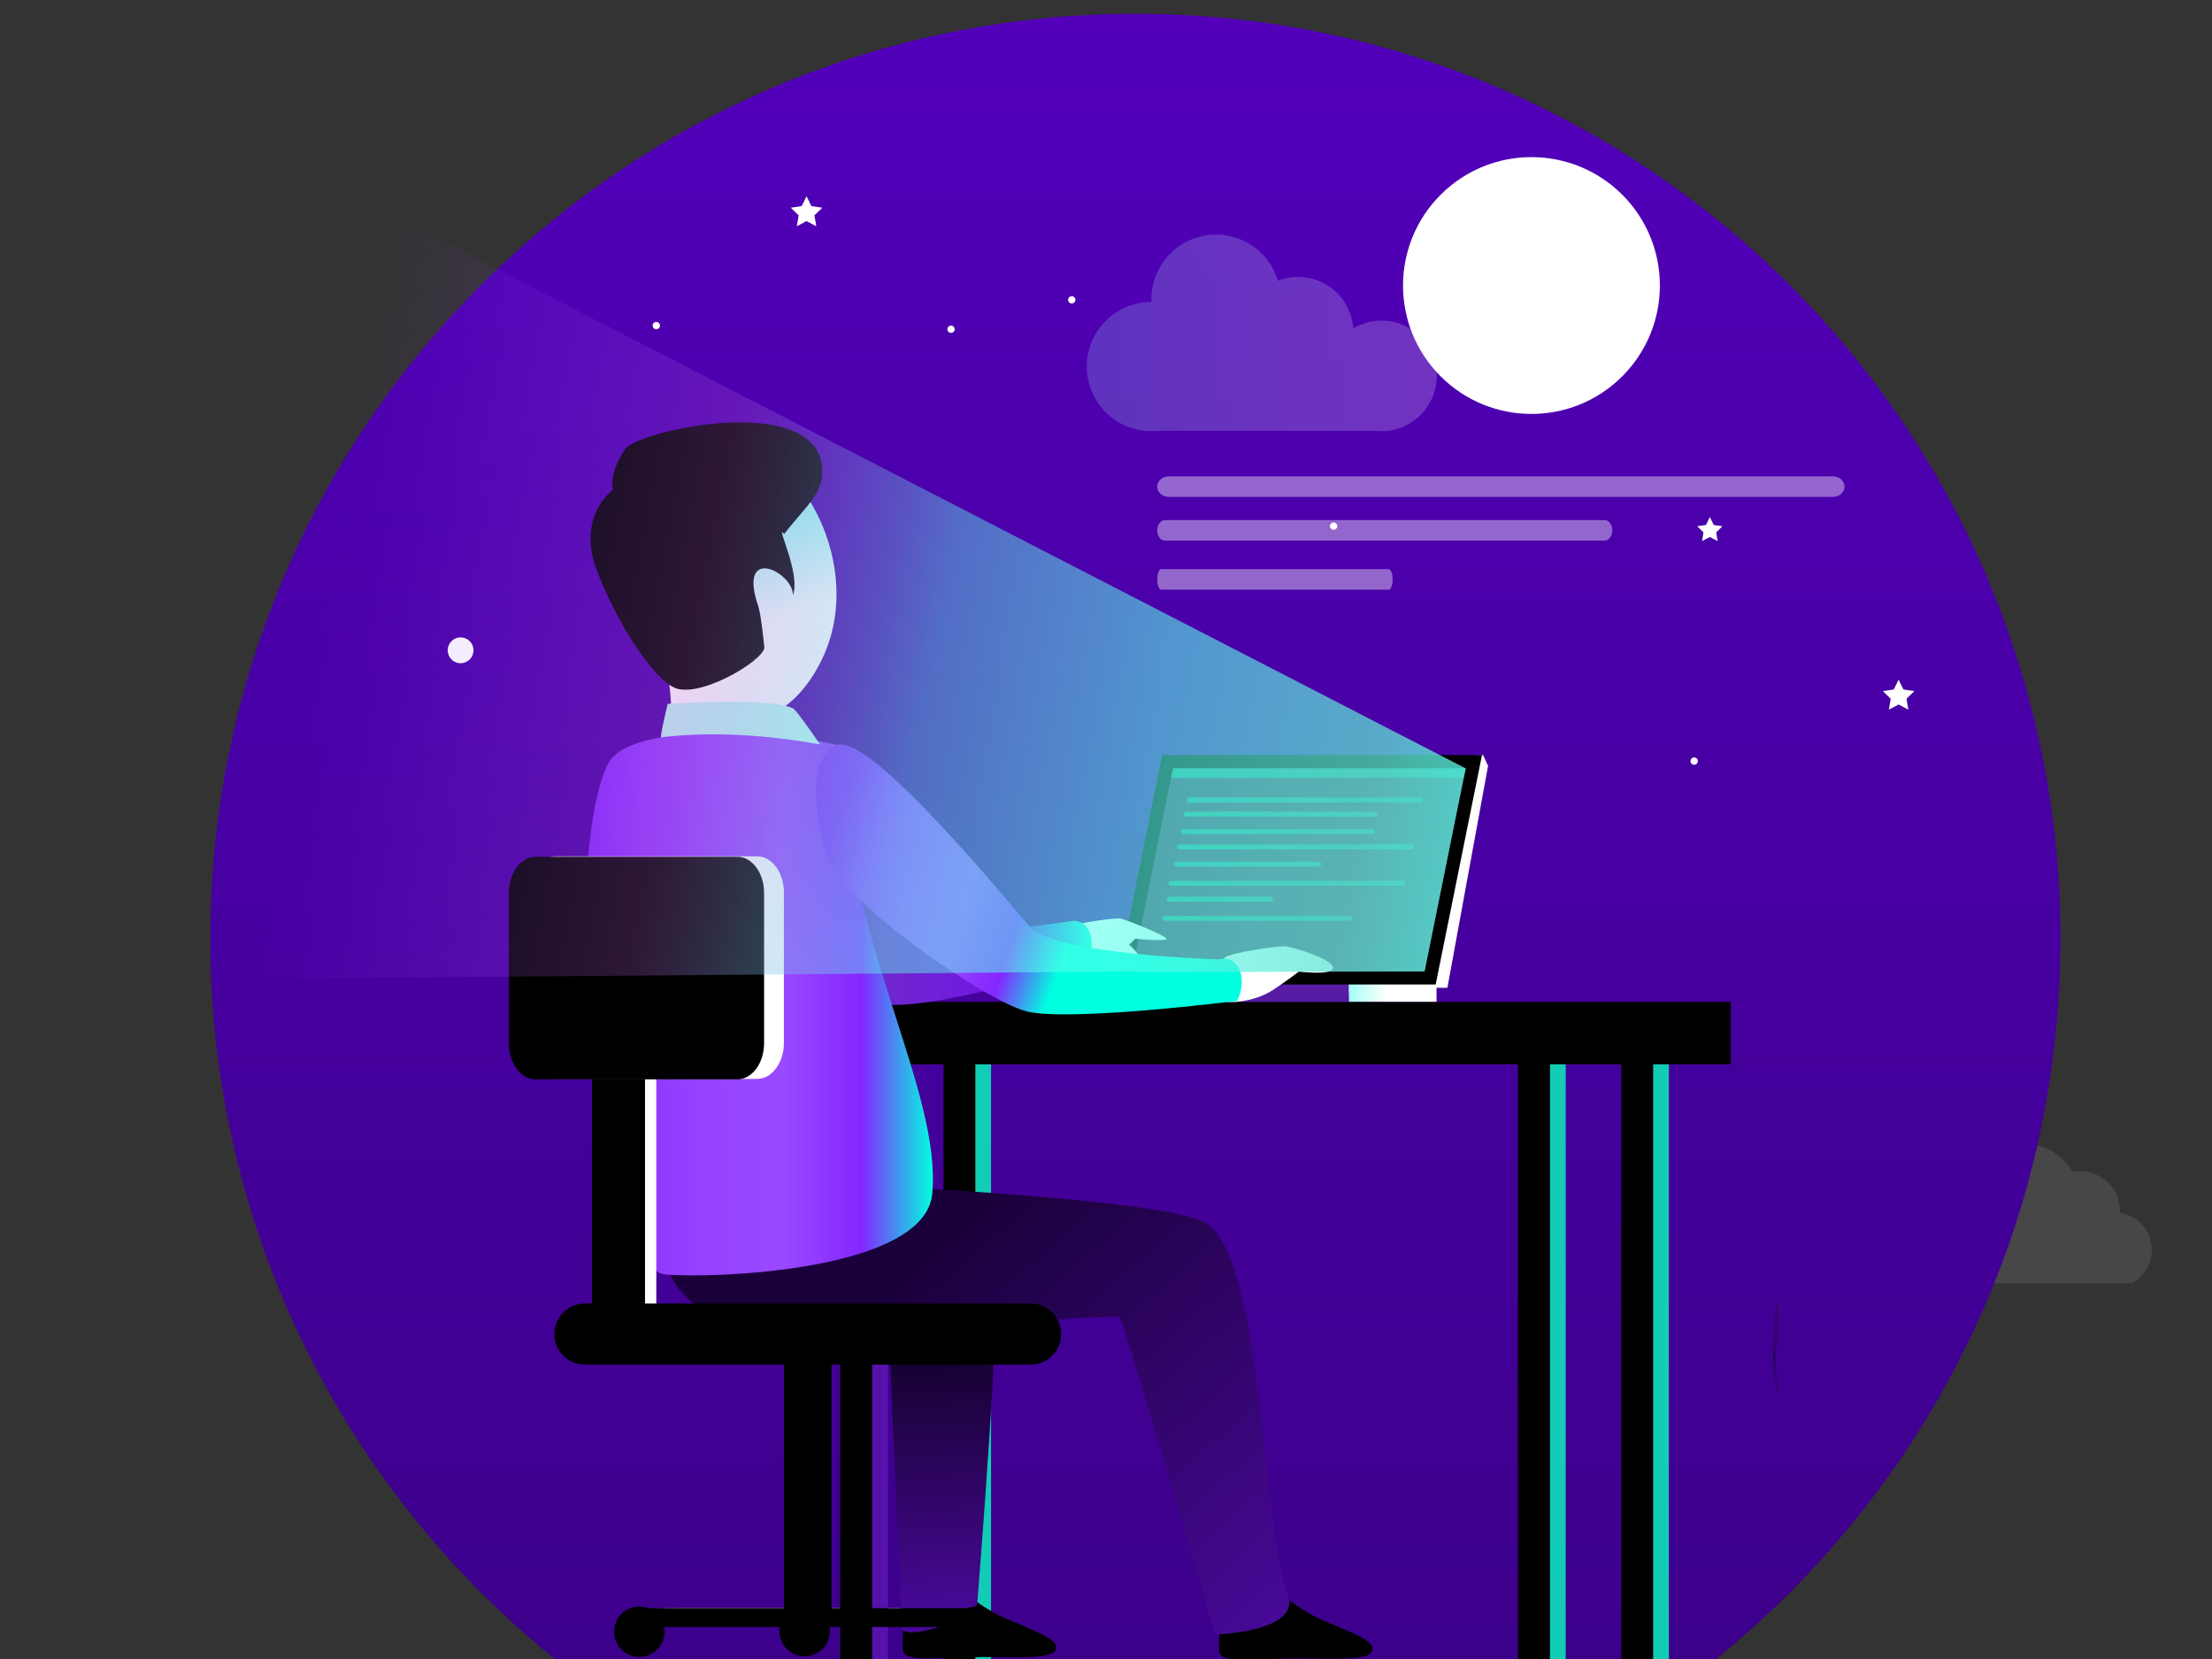 <svg xmlns="http://www.w3.org/2000/svg" enable-background="new 0 0 800 600" viewBox="0 0 800 600"><rect x="0" y="0" width="800" height="600" fill="#333333" stroke="none"/><path fill="#ffffff" d="M690.59,464.13h80.29c4.36-2.25,7.35-6.82,7.35-12.09c0-6.82-5.01-12.47-11.53-13.44
	c0.01-0.22,0.02-0.44,0.02-0.67c0-7.98-6.6-14.45-14.74-14.45c-0.85,0-1.68,0.07-2.5,0.21c-3.51-6.09-10.36-10.22-18.23-10.22
	c-9.17,0-16.95,5.61-19.68,13.39c-0.86-0.17-1.75-0.27-2.65-0.27c-7.82,0-14.16,6.73-14.16,15.03c0,0.93,0.08,1.85,0.23,2.73
	c-5.92,0.38-10.6,4.91-10.6,10.45C684.39,458.87,686.91,462.39,690.59,464.13z" opacity=".1" class="colorffffff svgShape"></path><linearGradient id="a" x1="410.635" x2="410.635" y1="-1.336" y2="600.908" gradientUnits="userSpaceOnUse"><stop offset="0" stop-color="#5200bb" class="stopColor7700bb svgShape"></stop><stop offset="1" stop-color="#3d008b" class="stopColor00008b svgShape"></stop><stop offset="1"></stop></linearGradient><path fill="url(#a)" d="M745.2,339.56C745.2,154.79,595.41,5,410.63,5C225.86,5,76.07,154.79,76.07,339.56
				c0,105.4,48.76,199.4,124.93,260.72h419.27C696.44,538.96,745.2,444.96,745.2,339.56z"></path><path fill="#ffffff" d="M503.67,209.55c0,2.06-0.65,3.72-1.45,3.72h-82.25c-0.8,0-1.45-1.67-1.45-3.72l0,0c0-2.06,0.65-3.72,1.45-3.72
		h82.25C503.02,205.83,503.67,207.5,503.67,209.55L503.67,209.55z" opacity=".4" class="colorffffff svgShape"></path><defs><filter id="b" width="422" height="307" x="200" y="294" filterUnits="userSpaceOnUse"><feColorMatrix values="1 0 0 0 0  0 1 0 0 0  0 0 1 0 0  0 0 0 1 0"></feColorMatrix></filter></defs><path fill="#ffffff" d="M667.1 175.99c0 2.06-1.9 3.72-4.24 3.72h-240.1c-2.34 0-4.24-1.67-4.24-3.72l0 0c0-2.06 1.9-3.72 4.24-3.72h240.1C665.2 172.27 667.1 173.94 667.1 175.99L667.1 175.99zM583.11 191.81c0 2.06-1.26 3.72-2.81 3.72H421.32c-1.55 0-2.81-1.67-2.81-3.72l0 0c0-2.06 1.26-3.72 2.81-3.72H580.3C581.85 188.09 583.11 189.75 583.11 191.81L583.11 191.81z" opacity=".4" class="colorffffff svgShape"></path><polygon fill="#ffffff" fill-rule="evenodd" points="300.72 582.47 300.72 581.61 355.79 581.61" clip-rule="evenodd" class="colorffffff svgShape"></polygon><polygon fill="#ffffff" fill-rule="evenodd" points="283.53 582.47 236.15 581.61 283.53 581.61" clip-rule="evenodd" class="colorffffff svgShape"></polygon><linearGradient id="d" x1="641.158" x2="644.282" y1="489.084" y2="489.084" gradientUnits="userSpaceOnUse"><stop offset=".041" stop-color="#2a0060" class="stopColor100060 svgShape"></stop><stop offset="1" stop-color="#470996" class="stopColor090e96 svgShape"></stop></linearGradient><path fill="url(#d)" d="M643.13,507.56c0,0-2.16-13.67-1.95-16.61c0.21-2.94,1.02-18.47,1.02-18.47l2.09-1.86c0,0-2.06,17.3-1.8,22.41
	C642.74,498.13,643.13,507.56,643.13,507.56z"></path><rect width="11.58" height="228.24" x="554.68" y="371.79" fill="#12ccb6" fill-rule="evenodd" clip-rule="evenodd" class="color1289cc svgShape"></rect><rect width="11.58" height="228.24" x="548.99" y="371.79" fill-rule="evenodd" clip-rule="evenodd" fill="#000000" class="color000000 svgShape"></rect><rect width="11.53" height="228.24" x="592.05" y="371.79" fill="#12ccb6" fill-rule="evenodd" clip-rule="evenodd" class="color1289cc svgShape"></rect><rect width="11.53" height="228.24" x="586.36" y="371.79" fill-rule="evenodd" clip-rule="evenodd" fill="#000000" class="color000000 svgShape"></rect><rect width="11.58" height="228.24" x="309.53" y="371.79" fill="#5712ae" fill-rule="evenodd" clip-rule="evenodd" class="color125cae svgShape"></rect><rect width="11.58" height="228.24" x="303.85" y="371.79" fill-rule="evenodd" clip-rule="evenodd" fill="#000000" class="color000000 svgShape"></rect><rect width="11.53" height="228.24" x="346.9" y="371.79" fill="#12ccb6" fill-rule="evenodd" clip-rule="evenodd" class="color1289cc svgShape"></rect><rect width="11.53" height="228.24" x="341.22" y="371.79" fill-rule="evenodd" clip-rule="evenodd" fill="#000000" class="color000000 svgShape"></rect><rect width="364.45" height="22.61" x="261.49" y="362.32" fill-rule="evenodd" clip-rule="evenodd" fill="#000000" class="color000000 svgShape"></rect><linearGradient id="e" x1="407.438" x2="538.178" y1="318.561" y2="318.561" gradientUnits="userSpaceOnUse"><stop offset="0" stop-color="#a1fff4" class="stopColora1baff svgShape"></stop><stop offset=".433" stop-color="#ffffff" class="stopColorffffff svgShape"></stop></linearGradient><polygon fill="url(#e)" fill-rule="evenodd" points="424.23 280.97 536.39 273.07 538.18 277 523.47 357.25 518.3 357.25 407.44 364.05" clip-rule="evenodd"></polygon><polygon fill-rule="evenodd" points="420.31 273.07 535.99 273.07 519.2 356.2 403.51 356.2" clip-rule="evenodd" fill="#000000" class="color000000 svgShape"></polygon><linearGradient id="f" x1="487.791" x2="519.543" y1="359.186" y2="359.186" gradientUnits="userSpaceOnUse"><stop offset="0" stop-color="#a1fff4" class="stopColora1baff svgShape"></stop><stop offset=".433" stop-color="#ffffff" class="stopColorffffff svgShape"></stop></linearGradient><rect width="31.75" height="6.26" x="487.79" y="356.05" fill="url(#f)" fill-rule="evenodd" clip-rule="evenodd"></rect><rect width="106.94" height="6.26" x="380.85" y="356.05" fill="#571ca3" fill-rule="evenodd" clip-rule="evenodd" class="color431ca3 svgShape"></rect><polygon fill="#492759" fill-rule="evenodd" points="424.23 277.89 409.37 351.33 515.22 351.33 530.08 277.89" clip-rule="evenodd" class="color3f2759 svgShape"></polygon><path fill="#ffffff" fill-rule="evenodd" d="M443.71 362.32c3.58.44 11.13-.7 16.5-4.17 5.32-3.48 9.54-6.78 9.54-6.78s11.59 1.51 12.33-1.14c.32-3.54-15.02-7.73-17.15-7.98-2.19-.25-20.17 2.28-22.01 4.12C441.08 348.2 443.71 362.32 443.71 362.32zM383.78 352.23c3.58.45 11.13-.69 16.45-4.17 5.32-3.48 10.39-8.55 10.39-8.55s11.58 1.09 11.33 0c-.3-1.04-14.81-7.11-17-7.35-2.14-.25-20.17 2.29-22.01 4.13C381.1 338.11 383.78 352.23 383.78 352.23z" clip-rule="evenodd" class="colorffffff svgShape"></path><path fill="#ffffff" fill-rule="evenodd" d="M404.8,338.22c1.14,1.44,8.4,6.86,7.01,8.94c-1.39,2.14-4.72,3.03-8.35,0.4c-3.63-2.63-5.91-5.72-4.92-6.76
		C399.54,339.76,404.8,338.22,404.8,338.22z" clip-rule="evenodd" class="colorffffff svgShape"></path><linearGradient id="g" x1="242.597" x2="394.824" y1="314.881" y2="314.881" gradientUnits="userSpaceOnUse"><stop offset="0" stop-color="#321341" class="stopColor311341 svgShape"></stop><stop offset=".23" stop-color="#6013c2" class="stopColor3113c2 svgShape"></stop><stop offset=".348" stop-color="#6418c5" class="stopColor2f18c5 svgShape"></stop><stop offset=".493" stop-color="#7027cc" class="stopColor2927cc svgShape"></stop><stop offset=".652" stop-color="#701fd8" class="stopColor1f40d8 svgShape"></stop><stop offset=".822" stop-color="#7112e9" class="stopColor1263e9 svgShape"></stop><stop offset=".998" stop-color="#00ffe0" class="stopColor008fff svgShape"></stop><stop offset="1" stop-color="#00ffe0" class="stopColor0090ff svgShape"></stop></linearGradient><path fill="url(#g)" fill-rule="evenodd" d="M250.31,266.61c-11.03,4.47-8.4,25.74-3.38,41c4.97,15.26,56.5,51.28,71.76,55.26
		c15.26,3.93,74.44-14.56,74.44-14.56c4.02-8.2,0.55-16.9-6.76-15.01c0,0-57.69,9.04-66.34-0.94
		C313.07,324.35,261.99,261.89,250.31,266.61z" clip-rule="evenodd"></path><linearGradient id="h" x1="260.194" x2="287.175" y1="196.16" y2="267.796" gradientUnits="userSpaceOnUse"><stop offset="0" stop-color="#a1fff4" class="stopColora1baff svgShape"></stop><stop offset=".433" stop-color="#ffffff" class="stopColorffffff svgShape"></stop></linearGradient><path fill="url(#h)" fill-rule="evenodd" d="M297.02,238.98c-18.04,36.32-55.11,24.2-63.85-10.53c-8.75-34.69-11.03-64.65,19.38-69.92
		C285.59,152.81,315.11,202.65,297.02,238.98z" clip-rule="evenodd"></path><path fill="#ffffff" fill-rule="evenodd" d="M240.57,239.78c3.43,10.78,2.38,39.7,2.38,39.7s48.8,14.21,47.31,7.65c-5.96-26.59-8.99-49.84-14.46-54.71
		C271.28,228.44,260.15,241.81,240.57,239.78z" clip-rule="evenodd" class="colorffffff svgShape"></path><path fill-rule="evenodd" d="M340,567.15c0,0,10.48,12.67,24.05,18.34c13.57,5.67,19.68,8.1,17.49,11.58c-2.19,3.48-19.58,1.84-32.7,2.29
		c-13.07,0.45-21.91,1.44-22.36-2.73c-0.45-4.12,1.64-27.03,1.64-27.03L340,567.15z" clip-rule="evenodd" fill="#000000" class="color000000 svgShape"></path><linearGradient id="i" x1="340.829" x2="345.481" y1="474.88" y2="581.868" gradientUnits="userSpaceOnUse"><stop offset=".041" stop-color="#0f0022" class="stopColor100022 svgShape"></stop><stop offset="1" stop-color="#470996" class="stopColor090e96 svgShape"></stop></linearGradient><path fill="url(#i)" fill-rule="evenodd" d="M320.92,468.56c0.5,14.21,5.32,120.78,5.32,120.78c3.37,3.89,25.65-4.1,27.21-9.51
		c0,0,9.56-118.63,5.83-119.18C355.61,460.16,320.92,468.56,320.92,468.56z" clip-rule="evenodd"></path><path fill-rule="evenodd" d="M454.5,567.65c0,0,10.49,12.67,24,18.39c13.57,5.67,19.68,8.05,17.49,11.58c-2.19,3.48-19.58,1.79-32.65,2.24
		c-13.12,0.45-21.96,1.44-22.41-2.68c-0.45-4.17,1.64-27.08,1.64-27.08L454.5,567.65z" clip-rule="evenodd" fill="#000000" class="color000000 svgShape"></path><linearGradient id="j" x1="334.145" x2="458.197" y1="446.239" y2="587.658" gradientUnits="userSpaceOnUse"><stop offset=".041" stop-color="#1a003b" class="stopColor10003b svgShape"></stop><stop offset="1" stop-color="#470996" class="stopColor090e96 svgShape"></stop></linearGradient><path fill="url(#j)" fill-rule="evenodd" d="M248.62,425.67c-1.59,11.08-18.44,28.43,2.09,45.77c20.52,17.34,152.66,2.68,154.35,5.02
		c1.69,2.29,34.39,114.72,34.39,114.72s28.29-0.89,26.81-12.47c-10.92-30.16-9.12-126.45-31.23-136.99
		C412.95,431.19,248.62,425.67,248.62,425.67z" clip-rule="evenodd"></path><linearGradient id="k" x1="211.814" x2="337.41" y1="363.16" y2="363.16" gradientUnits="userSpaceOnUse"><stop offset="0" stop-color="#8526fe" class="stopColor7633ff svgShape"></stop><stop offset=".159" stop-color="#8f37ff" class="stopColor7137ff svgShape"></stop><stop offset=".353" stop-color="#9643ff" class="stopColor6243ff svgShape"></stop><stop offset=".568" stop-color="#9949ff" class="stopColor4957ff svgShape"></stop><stop offset=".794" stop-color="#8526ff" class="stopColor2672ff svgShape"></stop><stop offset="1" stop-color="#00ffe0" class="stopColor0090ff svgShape"></stop></linearGradient><path fill="url(#k)" fill-rule="evenodd" d="M302.78,269.49c-18.93-5.02-75.51-9.07-83.09,7.11c-17.6,37.57-3.59,181.93,20.91,184.31
		c15.75,1.54,93.93-0.85,96.56-29.22C340.6,394.37,306.06,340.4,302.78,269.49z" clip-rule="evenodd"></path><rect width="19.18" height="95.21" x="218.18" y="387.29" fill="#ffffff" fill-rule="evenodd" clip-rule="evenodd" class="colorffffff svgShape"></rect><rect width="19.18" height="95.21" x="214.1" y="386.52" fill-rule="evenodd" clip-rule="evenodd" fill="#000000" class="color000000 svgShape"></rect><linearGradient id="l" x1="299.975" x2="445.298" y1="304.053" y2="355.219" gradientUnits="userSpaceOnUse"><stop offset="0" stop-color="#8526fe" class="stopColor7633ff svgShape"></stop><stop offset=".097" stop-color="#8f37ff" class="stopColor7137ff svgShape"></stop><stop offset=".216" stop-color="#9643ff" class="stopColor6243ff svgShape"></stop><stop offset=".346" stop-color="#9949ff" class="stopColor4957ff svgShape"></stop><stop offset=".484" stop-color="#8526ff" class="stopColor2672ff svgShape"></stop><stop offset=".61" stop-color="#00ffe0" class="stopColor0090ff svgShape"></stop></linearGradient><path fill="url(#l)" fill-rule="evenodd" d="M302.78,269.49c-11.03,4.47-8.45,25.79-3.43,41.05c5.02,15.21,56.55,51.23,71.81,55.21
		c15.26,3.93,76.28-3.77,76.28-3.77c3.98-8.2,0.55-16.9-6.81-15.01c0,0-59.53-1.74-68.18-11.73
		C365.55,327.23,314.41,264.77,302.78,269.49z" clip-rule="evenodd"></path><path fill-rule="evenodd" d="M283.6,193.16c-3.53-4.47,6.11,14.21,3.18,22.06c0.05-8.4-20.32-18.54-12.47,4.27
		c0.95,2.78,2.13,14.67,2.13,14.67c-0.2,4.9-25.26,19.7-33.53,14c-7.5-4.37-19.38-21.96-26.98-41.69
		c-7.65-19.73,5.76-29.37,5.76-29.37s-1.84-5.02,4.22-14.46c4.72-7.45,75.09-22.21,71.31,10.28
		C296.42,179.64,289.37,185.46,283.6,193.16z" clip-rule="evenodd" fill="#000000" class="color000000 svgShape"></path><path fill="#ffffff" fill-rule="evenodd" d="M200.88,309.7h72.99c5.28,0,9.64,5.86,9.64,13.02v54.46c0,7.16-4.36,13.02-9.64,13.02h-72.99
		c-5.32,0-9.67-5.86-9.67-13.02v-54.46C191.21,315.56,195.56,309.7,200.88,309.7z" clip-rule="evenodd" class="colorffffff svgShape"></path><path fill-rule="evenodd" d="M193.71,309.86h72.99c5.28,0,9.64,5.86,9.64,13.02v54.46c0,7.16-4.36,13.02-9.64,13.02h-72.99
		c-5.32,0-9.67-5.86-9.67-13.02v-54.46C184.03,315.72,188.39,309.86,193.71,309.86z" clip-rule="evenodd" fill="#000000" class="color000000 svgShape"></path><rect width="17.19" height="97.05" x="283.53" y="486.65" fill-rule="evenodd" clip-rule="evenodd" fill="#000000" class="color000000 svgShape"></rect><rect width="124.88" height="6.81" x="230.8" y="581.61" fill-rule="evenodd" clip-rule="evenodd" fill="#000000" class="color000000 svgShape"></rect><path fill-rule="evenodd" d="M353.05 599.25c5.07 0 9.14-4.08 9.14-9.09 0-5.07-4.07-9.14-9.14-9.14-5.02 0-9.09 4.07-9.09 9.14C343.95 595.18 348.03 599.25 353.05 599.25zM291.02 599.05c5.07 0 9.14-4.08 9.14-9.09 0-5.07-4.08-9.14-9.14-9.14-5.02 0-9.09 4.07-9.09 9.14C281.92 594.97 286 599.05 291.02 599.05zM231.2 599.25c5.02 0 9.14-4.08 9.14-9.09 0-5.07-4.12-9.14-9.14-9.14-5.02 0-9.14 4.07-9.14 9.14C222.06 595.18 226.18 599.25 231.2 599.25zM211.5 471.44h161.2c6.11 0 11.08 4.97 11.08 11.03 0 6.11-4.97 11.08-11.08 11.08H211.5c-6.06 0-11.03-4.97-11.03-11.08C200.47 476.41 205.44 471.44 211.5 471.44z" clip-rule="evenodd" fill="#000000" class="color000000 svgShape"></path><path fill="#bcfaf3" fill-rule="evenodd" d="M238.99,266.69c0.25-3.18,2.5-12.13,2.5-12.13s36.57-2.49,45.27,1.59c1.36,0.64,9.81,13.09,9.81,13.09
		C273.51,265.06,253.78,264.86,238.99,266.69z" clip-rule="evenodd" class="colorbcd8fa svgShape"></path><polygon fill="#1e9183" fill-rule="evenodd" points="424.23 277.89 530.08 277.89 529.41 281.18 423.53 281.38" clip-rule="evenodd" class="color1e8191 svgShape"></polygon><path fill="#1e9183" fill-rule="evenodd" d="M514.68 289.33c0 .5-.4.9-.9.9h-83.69c-.5 0-.9-.4-.9-.9l0 0c0-.5.4-.9.9-.9h83.69C514.28 288.43 514.68 288.83 514.68 289.33L514.68 289.33zM498.24 294.44c0 .5-.33.9-.74.9h-68.61c-.41 0-.74-.4-.74-.9l0 0c0-.5.33-.9.74-.9h68.61C497.91 293.54 498.24 293.95 498.24 294.44L498.24 294.44zM497.22 300.76c0 .5-.33.9-.74.9h-68.61c-.41 0-.74-.4-.74-.9l0 0c0-.5.33-.9.74-.9h68.61C496.89 299.86 497.22 300.26 497.22 300.76L497.22 300.76zM511.27 306.29c0 .5-.4.9-.9.9h-83.78c-.5 0-.9-.4-.9-.9l0 0c0-.5.4-.9.9-.9h83.78C510.87 305.39 511.27 305.8 511.27 306.29L511.27 306.29zM508.17 319.46c0 .5-.4.9-.9.9h-83.78c-.5 0-.9-.4-.9-.9l0 0c0-.5.4-.9.9-.9h83.78C507.76 318.56 508.17 318.96 508.17 319.46L508.17 319.46zM477.84 312.54c0 .5-.25.9-.56.9h-52.15c-.31 0-.56-.4-.56-.9l0 0c0-.5.25-.9.56-.9h52.15C477.59 311.64 477.84 312.04 477.84 312.54L477.84 312.54zM460.41 325.2c0 .5-.18.9-.4.9h-37.65c-.22 0-.4-.4-.4-.9l0 0c0-.5.18-.9.4-.9H460C460.23 324.3 460.41 324.7 460.41 325.2L460.41 325.2zM489.15 332.14c0 .5-.32.9-.72.9h-67.4c-.4 0-.72-.4-.72-.9l0 0c0-.5.33-.9.72-.9h67.4C488.82 331.24 489.15 331.64 489.15 332.14L489.15 332.14z" clip-rule="evenodd" class="color1e8191 svgShape"></path><g fill="#000000" class="color000000 svgShape"><path fill="#ffffff" d="M388.94 108.43c0 .73-.59 1.32-1.32 1.32-.73 0-1.32-.59-1.32-1.32 0-.73.59-1.32 1.32-1.32C388.35 107.11 388.94 107.7 388.94 108.43zM483.64 190.28c0 .73-.59 1.32-1.32 1.32s-1.33-.59-1.33-1.32c0-.73.59-1.32 1.33-1.32S483.64 189.54 483.64 190.28zM345.28 119.07c0 .73-.59 1.32-1.32 1.32-.73 0-1.32-.59-1.32-1.32 0-.73.59-1.33 1.32-1.33C344.69 117.75 345.28 118.34 345.28 119.07zM238.68 117.75c0 .73-.59 1.32-1.32 1.32-.73 0-1.32-.59-1.32-1.32 0-.73.59-1.32 1.32-1.32C238.09 116.42 238.68 117.02 238.68 117.75zM614.04 275.26c0 .73-.59 1.32-1.32 1.32s-1.33-.59-1.33-1.32.59-1.32 1.33-1.32S614.04 274.53 614.04 275.26z" class="colorffffff svgShape"></path><polygon fill="#ffffff" points="618.39 187.01 619.8 189.87 622.95 190.32 620.67 192.55 621.21 195.69 618.39 194.21 615.57 195.69 616.1 192.55 613.82 190.32 616.98 189.87" class="colorffffff svgShape"></polygon><polygon fill="#ffffff" points="291.7 70.98 293.46 74.55 297.4 75.12 294.55 77.9 295.22 81.83 291.7 79.97 288.17 81.83 288.84 77.9 285.99 75.12 289.93 74.55" class="colorffffff svgShape"></polygon><polygon fill="#ffffff" points="686.65 245.8 688.42 249.37 692.36 249.94 689.51 252.72 690.18 256.65 686.65 254.79 683.13 256.65 683.8 252.72 680.95 249.94 684.89 249.37" class="colorffffff svgShape"></polygon><circle cx="166.58" cy="235.19" r="4.67" fill="#ffffff" class="colorffffff svgShape"></circle><defs><filter id="m" width="92.89" height="92.89" x="507.42" y="56.82" filterUnits="userSpaceOnUse"><feFlood flood-color="#fff" flood-opacity="1" result="back"></feFlood><feBlend in="SourceGraphic" in2="back"></feBlend></filter></defs><mask id="o" width="92.89" height="92.89" x="507.42" y="56.82" maskUnits="userSpaceOnUse"><g filter="url(#m)" fill="#000000" class="color000000 svgShape"><defs><filter id="n" width="92.89" height="92.89" x="507.42" y="56.82" filterUnits="userSpaceOnUse"><feFlood flood-color="#fff" flood-opacity="1" result="back"></feFlood><feBlend in="SourceGraphic" in2="back"></feBlend></filter></defs><linearGradient id="p" x1="212.569" x2="289.79" y1="309.947" y2="361.592" gradientTransform="scale(-1 1) rotate(44.854 128.14 -754.315)" gradientUnits="userSpaceOnUse"><stop offset="0" stop-color="#d8a353" class="stopColor4d4d4d svgShape"></stop><stop offset=".293" stop-color="#898989" class="stopColor898989 svgShape"></stop><stop offset=".628" stop-color="#c8c8c8" class="stopColorc8c8c8 svgShape"></stop><stop offset=".873" stop-color="#f0f0f0" class="stopColorf0f0f0 svgShape"></stop><stop offset="1" stop-color="#ffffff" class="stopColorffffff svgShape"></stop></linearGradient><path fill="url(#p)" d="M520.94,136.02c18.1,18.18,47.5,18.26,65.69,0.17c18.18-18.09,18.26-47.5,0.17-65.68
				c-18.09-18.18-47.5-18.26-65.68-0.17C502.93,88.43,502.85,117.84,520.94,136.02z" mask="url(#o)"></path></g></mask><path fill="#ffffff" d="M520.94,136.02c18.1,18.18,47.5,18.26,65.69,0.17c18.18-18.09,18.26-47.5,0.17-65.68
		c-18.09-18.18-47.5-18.26-65.68-0.17C502.93,88.43,502.85,117.84,520.94,136.02z" class="colorffffff svgShape"></path></g><linearGradient id="q" x1="112.784" x2="627.311" y1="214.635" y2="314.649" gradientUnits="userSpaceOnUse"><stop offset=".004" stop-color="#8526fe" stop-opacity="0" class="stopColor7633ff svgShape"></stop><stop offset=".092" stop-color="#9e51ff" stop-opacity=".088" class="stopColor7051ff svgShape"></stop><stop offset=".263" stop-color="#ad59d4" stop-opacity=".26" class="stopColor6685ff svgShape"></stop><stop offset=".43" stop-color="#5effec" stop-opacity=".428" class="stopColor5eb1ff svgShape"></stop><stop offset=".591" stop-color="#57ffeb" stop-opacity=".589" class="stopColor57d3ff svgShape"></stop><stop offset=".743" stop-color="#5fe4d4" stop-opacity=".742" class="stopColor53ebff svgShape"></stop><stop offset=".883" stop-color="#50ffea" stop-opacity=".883" class="stopColor50faff svgShape"></stop><stop offset="1" stop-color="#4fffea" class="stopColor4fffff svgShape"></stop></linearGradient><polyline fill="url(#q)" points="83.42 354.06 409.37 351.33 416.59 351.6 515.22 351.33 515.22 351.33 515.22 351.33 515.22 351.33 515.22 351.33 530.08 277.89 530.08 277.89 133.49 73.52"></polyline><linearGradient id="r" x1="421.948" x2="421.948" y1="339.506" y2="339.506" gradientUnits="userSpaceOnUse"><stop offset=".004" stop-color="#8526fe" stop-opacity="0" class="stopColor7633ff svgShape"></stop><stop offset=".092" stop-color="#9e51ff" stop-opacity=".088" class="stopColor7051ff svgShape"></stop><stop offset=".263" stop-color="#ad59d4" stop-opacity=".26" class="stopColor6685ff svgShape"></stop><stop offset=".43" stop-color="#5effec" stop-opacity=".428" class="stopColor5eb1ff svgShape"></stop><stop offset=".591" stop-color="#57ffeb" stop-opacity=".589" class="stopColor57d3ff svgShape"></stop><stop offset=".743" stop-color="#5fe4d4" stop-opacity=".742" class="stopColor53ebff svgShape"></stop><stop offset=".883" stop-color="#50ffea" stop-opacity=".883" class="stopColor50faff svgShape"></stop><stop offset="1" stop-color="#4fffea" class="stopColor4fffff svgShape"></stop></linearGradient><path fill="url(#r)" d="M421.95,339.51"></path><linearGradient id="s" x1="393.064" x2="519.623" y1="120.397" y2="120.397" gradientUnits="userSpaceOnUse"><stop offset="0" stop-color="#a1fff4" class="stopColora1baff svgShape"></stop><stop offset=".089" stop-color="#acfff5" class="stopColoracc2ff svgShape"></stop><stop offset=".499" stop-color="#d9fffa" class="stopColord9e3ff svgShape"></stop><stop offset=".816" stop-color="#f5fffe" class="stopColorf5f7ff svgShape"></stop><stop offset="1" stop-color="#ffffff" class="stopColorffffff svgShape"></stop></linearGradient><path fill="url(#s)" d="M499.63,115.95c-3.73,0-7.22,1.02-10.2,2.8c-0.71-10.4-9.37-18.61-19.94-18.61c-2.58,0-5.04,0.49-7.3,1.38
	c-2.88-9.64-11.81-16.67-22.39-16.67c-12.9,0-23.37,10.46-23.37,23.37c0,0.33,0.01,0.66,0.03,0.98c-0.01,0-0.02,0-0.03,0
	c-12.9,0-23.37,10.46-23.37,23.37c0,12.9,10.46,23.37,23.37,23.37c0.81,0,1.6-0.04,2.39-0.12h78.63c0.72,0.08,1.44,0.12,2.18,0.12
	c11.04,0,19.99-8.95,19.99-19.99C519.62,124.9,510.67,115.95,499.63,115.95z" opacity=".2"></path></svg>